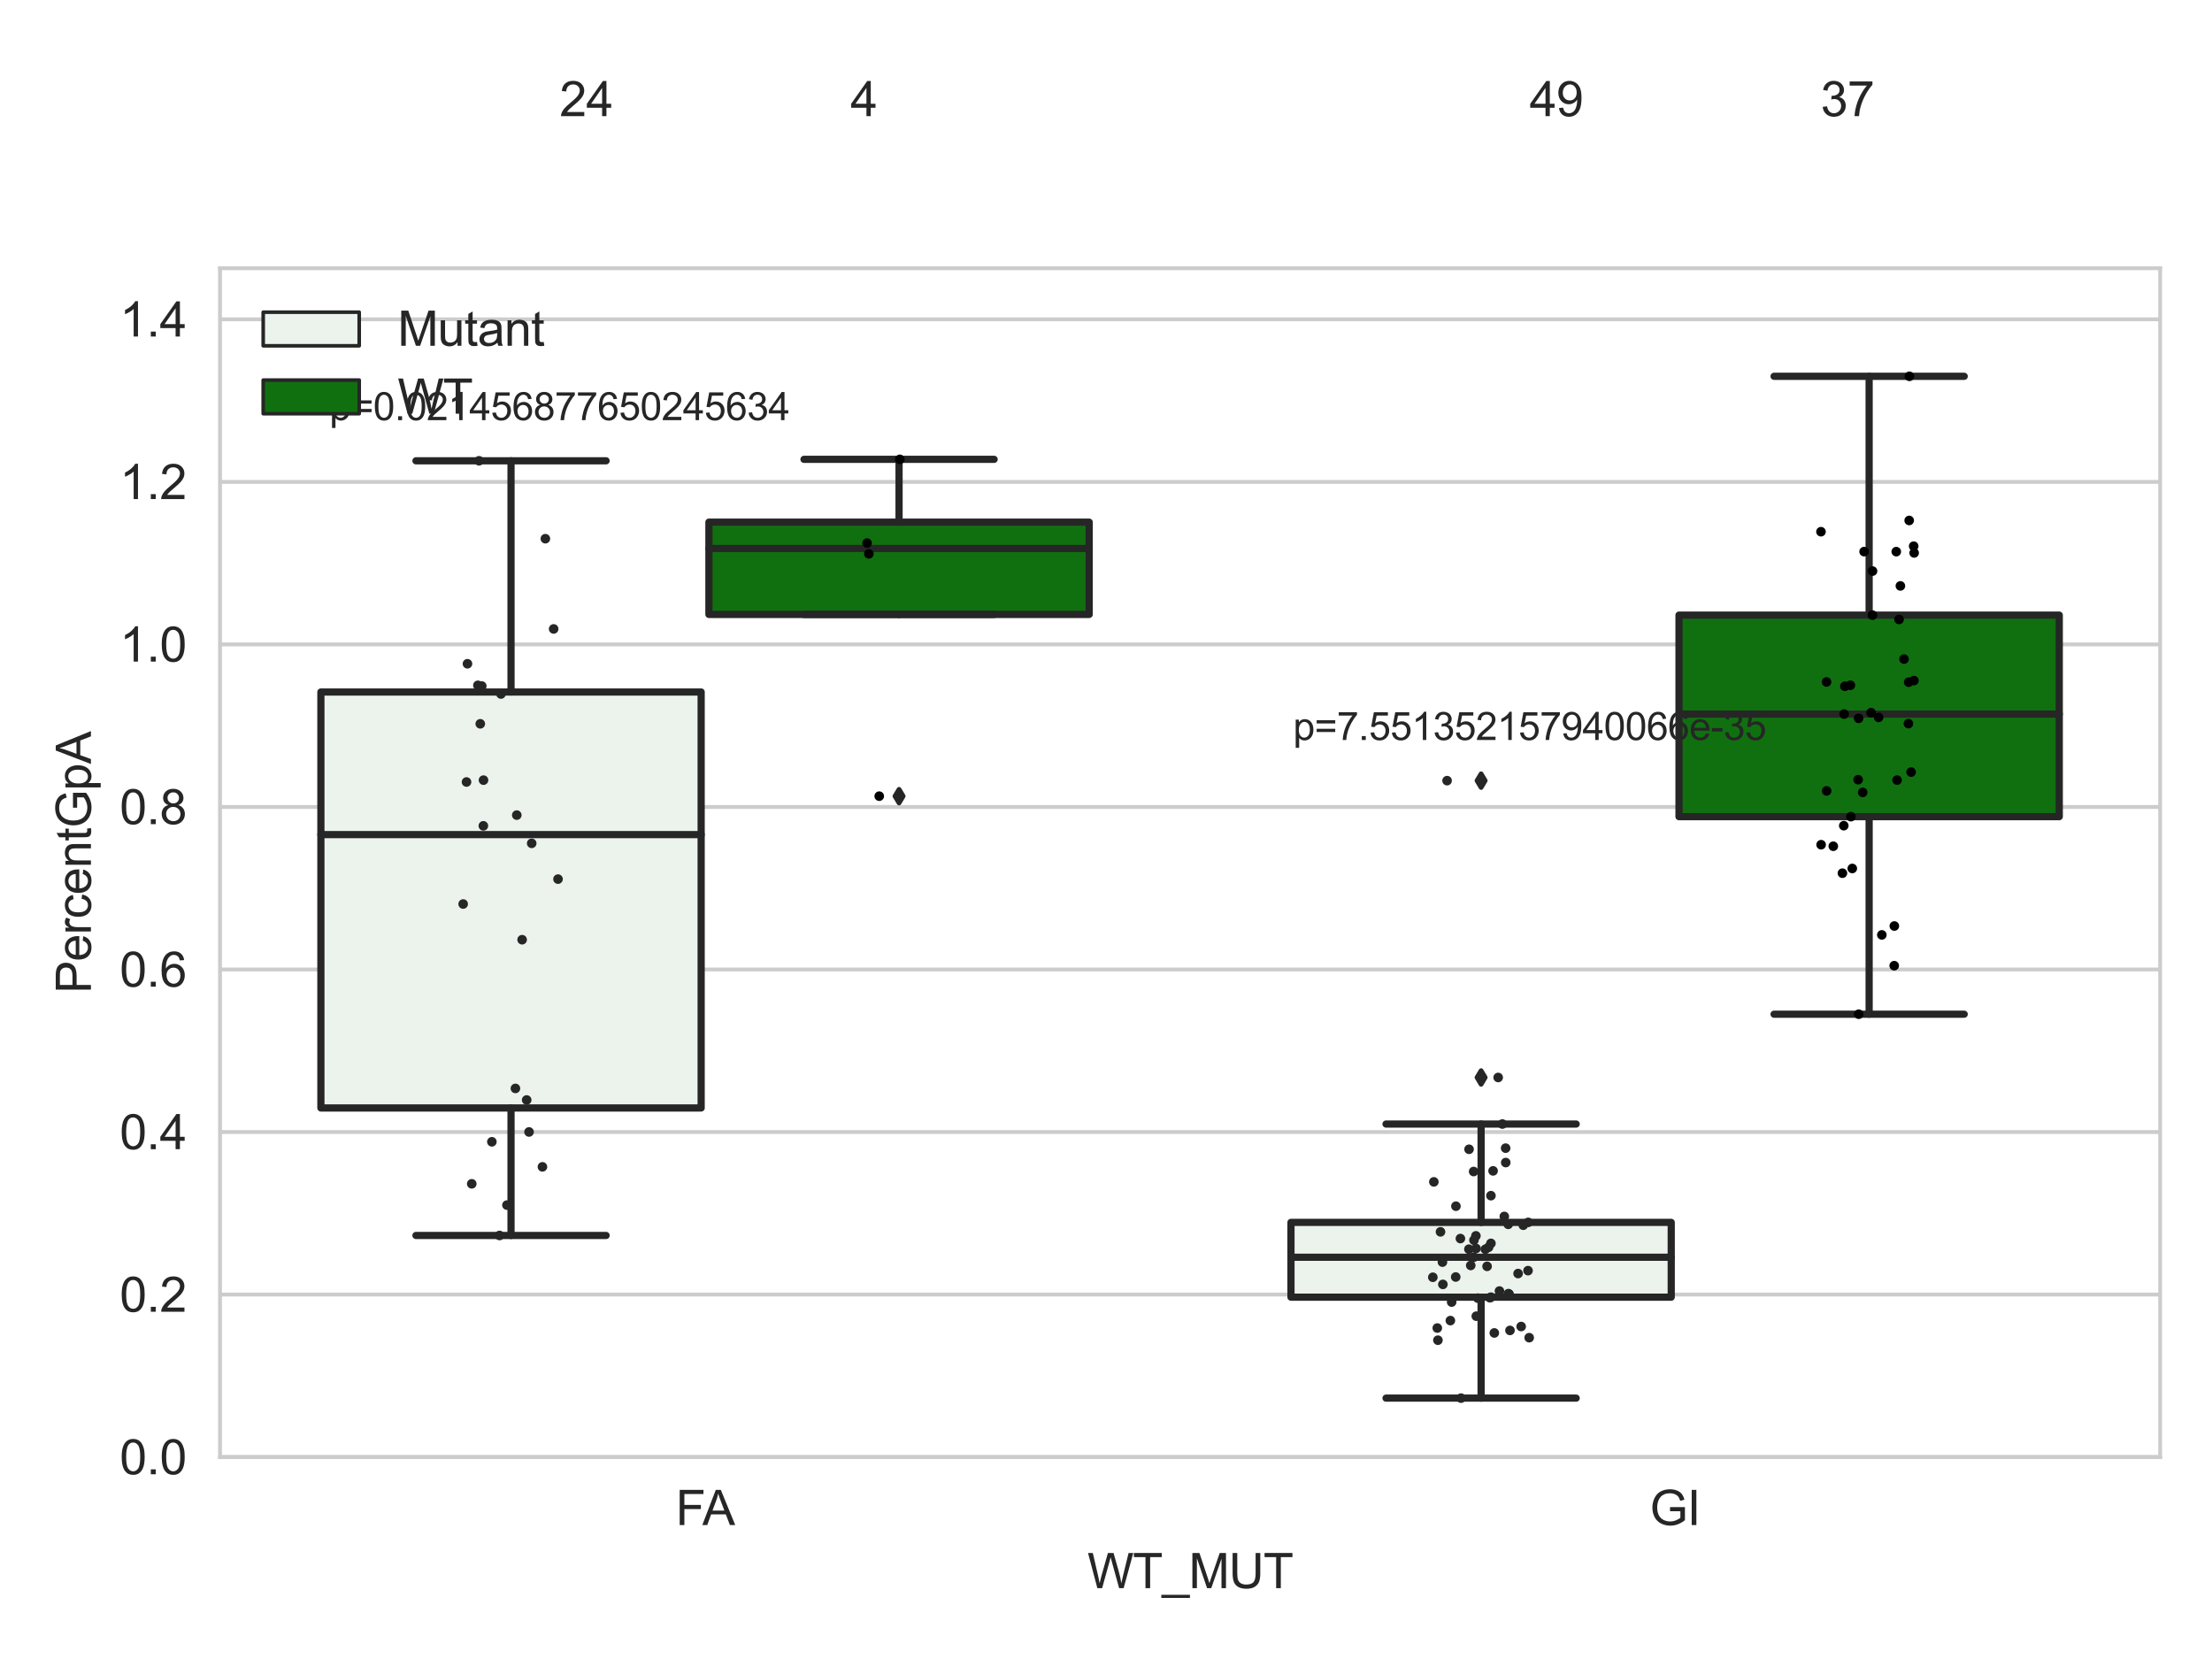 <?xml version="1.0" encoding="utf-8" standalone="no"?>
<!DOCTYPE svg PUBLIC "-//W3C//DTD SVG 1.1//EN"
  "http://www.w3.org/Graphics/SVG/1.1/DTD/svg11.dtd">
<svg xmlns:xlink="http://www.w3.org/1999/xlink" width="460.8pt" height="345.6pt" viewBox="0 0 460.8 345.6" xmlns="http://www.w3.org/2000/svg" version="1.1">
 <defs>
  <style type="text/css">*{stroke-linejoin: round; stroke-linecap: butt}</style>
 </defs>
 <g id="figure_1">
  <g id="patch_1">
   <path d="M 0 345.6 
L 460.8 345.6 
L 460.8 0 
L 0 0 
z
" style="fill: #ffffff"/>
  </g>
  <g id="axes_1">
   <g id="patch_2">
    <path d="M 45.83 303.539 
L 450 303.539 
L 450 55.877 
L 45.83 55.877 
z
" style="fill: #ffffff"/>
   </g>
   <g id="matplotlib.axis_1">
    <g id="xtick_1">
     <g id="text_1">
      <!-- FA -->
      <g style="fill: #262626" transform="translate(140.758 317.697)scale(0.1 -0.1)">
       <defs>
        <path id="ArialMT-46" d="M 525 0 
L 525 4581 
L 3616 4581 
L 3616 4041 
L 1131 4041 
L 1131 2622 
L 3281 2622 
L 3281 2081 
L 1131 2081 
L 1131 0 
L 525 0 
z
" transform="scale(0.016)"/>
        <path id="ArialMT-41" d="M -9 0 
L 1750 4581 
L 2403 4581 
L 4278 0 
L 3588 0 
L 3053 1388 
L 1138 1388 
L 634 0 
L -9 0 
z
M 1313 1881 
L 2866 1881 
L 2388 3150 
Q 2169 3728 2063 4100 
Q 1975 3659 1816 3225 
L 1313 1881 
z
" transform="scale(0.016)"/>
       </defs>
       <use xlink:href="#ArialMT-46"/>
       <use xlink:href="#ArialMT-41" x="55.584"/>
      </g>
     </g>
    </g>
    <g id="xtick_2">
     <g id="text_2">
      <!-- GI -->
      <g style="fill: #262626" transform="translate(343.679 317.697)scale(0.1 -0.1)">
       <defs>
        <path id="ArialMT-47" d="M 2638 1797 
L 2638 2334 
L 4578 2338 
L 4578 638 
Q 4131 281 3656 101 
Q 3181 -78 2681 -78 
Q 2006 -78 1454 211 
Q 903 500 622 1047 
Q 341 1594 341 2269 
Q 341 2938 620 3517 
Q 900 4097 1425 4378 
Q 1950 4659 2634 4659 
Q 3131 4659 3532 4498 
Q 3934 4338 4162 4050 
Q 4391 3763 4509 3300 
L 3963 3150 
Q 3859 3500 3706 3700 
Q 3553 3900 3268 4020 
Q 2984 4141 2638 4141 
Q 2222 4141 1919 4014 
Q 1616 3888 1430 3681 
Q 1244 3475 1141 3228 
Q 966 2803 966 2306 
Q 966 1694 1177 1281 
Q 1388 869 1791 669 
Q 2194 469 2647 469 
Q 3041 469 3416 620 
Q 3791 772 3984 944 
L 3984 1797 
L 2638 1797 
z
" transform="scale(0.016)"/>
        <path id="ArialMT-49" d="M 597 0 
L 597 4581 
L 1203 4581 
L 1203 0 
L 597 0 
z
" transform="scale(0.016)"/>
       </defs>
       <use xlink:href="#ArialMT-47"/>
       <use xlink:href="#ArialMT-49" x="77.783"/>
      </g>
     </g>
    </g>
    <g id="text_3">
     <!-- WT_MUT -->
     <g style="fill: #262626" transform="translate(226.531 330.842)scale(0.1 -0.1)">
      <defs>
       <path id="ArialMT-57" d="M 1294 0 
L 78 4581 
L 700 4581 
L 1397 1578 
Q 1509 1106 1591 641 
Q 1766 1375 1797 1488 
L 2669 4581 
L 3400 4581 
L 4056 2263 
Q 4303 1400 4413 641 
Q 4500 1075 4641 1638 
L 5359 4581 
L 5969 4581 
L 4713 0 
L 4128 0 
L 3163 3491 
Q 3041 3928 3019 4028 
Q 2947 3713 2884 3491 
L 1913 0 
L 1294 0 
z
" transform="scale(0.016)"/>
       <path id="ArialMT-54" d="M 1659 0 
L 1659 4041 
L 150 4041 
L 150 4581 
L 3781 4581 
L 3781 4041 
L 2266 4041 
L 2266 0 
L 1659 0 
z
" transform="scale(0.016)"/>
       <path id="ArialMT-5f" d="M -97 -1272 
L -97 -866 
L 3631 -866 
L 3631 -1272 
L -97 -1272 
z
" transform="scale(0.016)"/>
       <path id="ArialMT-4d" d="M 475 0 
L 475 4581 
L 1388 4581 
L 2472 1338 
Q 2622 884 2691 659 
Q 2769 909 2934 1394 
L 4031 4581 
L 4847 4581 
L 4847 0 
L 4263 0 
L 4263 3834 
L 2931 0 
L 2384 0 
L 1059 3900 
L 1059 0 
L 475 0 
z
" transform="scale(0.016)"/>
       <path id="ArialMT-55" d="M 3500 4581 
L 4106 4581 
L 4106 1934 
Q 4106 1244 3950 837 
Q 3794 431 3386 176 
Q 2978 -78 2316 -78 
Q 1672 -78 1262 144 
Q 853 366 678 786 
Q 503 1206 503 1934 
L 503 4581 
L 1109 4581 
L 1109 1938 
Q 1109 1341 1220 1058 
Q 1331 775 1601 622 
Q 1872 469 2263 469 
Q 2931 469 3215 772 
Q 3500 1075 3500 1938 
L 3500 4581 
z
" transform="scale(0.016)"/>
      </defs>
      <use xlink:href="#ArialMT-57"/>
      <use xlink:href="#ArialMT-54" x="94.385"/>
      <use xlink:href="#ArialMT-5f" x="155.469"/>
      <use xlink:href="#ArialMT-4d" x="211.084"/>
      <use xlink:href="#ArialMT-55" x="294.385"/>
      <use xlink:href="#ArialMT-54" x="366.602"/>
     </g>
    </g>
   </g>
   <g id="matplotlib.axis_2">
    <g id="ytick_1">
     <g id="line2d_1">
      <path d="M 45.83 303.539 
L 450 303.539 
" clip-path="url(#p4e08e8dcd5)" style="fill: none; stroke: #cccccc; stroke-width: 0.8; stroke-linecap: round"/>
     </g>
     <g id="text_4">
      <!-- 0.0 -->
      <g style="fill: #262626" transform="translate(24.93 307.118)scale(0.1 -0.1)">
       <defs>
        <path id="ArialMT-30" d="M 266 2259 
Q 266 3072 433 3567 
Q 600 4063 929 4331 
Q 1259 4600 1759 4600 
Q 2128 4600 2406 4451 
Q 2684 4303 2865 4023 
Q 3047 3744 3150 3342 
Q 3253 2941 3253 2259 
Q 3253 1453 3087 958 
Q 2922 463 2592 192 
Q 2263 -78 1759 -78 
Q 1097 -78 719 397 
Q 266 969 266 2259 
z
M 844 2259 
Q 844 1131 1108 757 
Q 1372 384 1759 384 
Q 2147 384 2411 759 
Q 2675 1134 2675 2259 
Q 2675 3391 2411 3762 
Q 2147 4134 1753 4134 
Q 1366 4134 1134 3806 
Q 844 3388 844 2259 
z
" transform="scale(0.016)"/>
        <path id="ArialMT-2e" d="M 581 0 
L 581 641 
L 1222 641 
L 1222 0 
L 581 0 
z
" transform="scale(0.016)"/>
       </defs>
       <use xlink:href="#ArialMT-30"/>
       <use xlink:href="#ArialMT-2e" x="55.615"/>
       <use xlink:href="#ArialMT-30" x="83.398"/>
      </g>
     </g>
    </g>
    <g id="ytick_2">
     <g id="line2d_2">
      <path d="M 45.83 269.68 
L 450 269.68 
" clip-path="url(#p4e08e8dcd5)" style="fill: none; stroke: #cccccc; stroke-width: 0.8; stroke-linecap: round"/>
     </g>
     <g id="text_5">
      <!-- 0.2 -->
      <g style="fill: #262626" transform="translate(24.93 273.259)scale(0.1 -0.1)">
       <defs>
        <path id="ArialMT-32" d="M 3222 541 
L 3222 0 
L 194 0 
Q 188 203 259 391 
Q 375 700 629 1000 
Q 884 1300 1366 1694 
Q 2113 2306 2375 2664 
Q 2638 3022 2638 3341 
Q 2638 3675 2398 3904 
Q 2159 4134 1775 4134 
Q 1369 4134 1125 3890 
Q 881 3647 878 3216 
L 300 3275 
Q 359 3922 746 4261 
Q 1134 4600 1788 4600 
Q 2447 4600 2831 4234 
Q 3216 3869 3216 3328 
Q 3216 3053 3103 2787 
Q 2991 2522 2730 2228 
Q 2469 1934 1863 1422 
Q 1356 997 1212 845 
Q 1069 694 975 541 
L 3222 541 
z
" transform="scale(0.016)"/>
       </defs>
       <use xlink:href="#ArialMT-30"/>
       <use xlink:href="#ArialMT-2e" x="55.615"/>
       <use xlink:href="#ArialMT-32" x="83.398"/>
      </g>
     </g>
    </g>
    <g id="ytick_3">
     <g id="line2d_3">
      <path d="M 45.83 235.82 
L 450 235.82 
" clip-path="url(#p4e08e8dcd5)" style="fill: none; stroke: #cccccc; stroke-width: 0.8; stroke-linecap: round"/>
     </g>
     <g id="text_6">
      <!-- 0.4 -->
      <g style="fill: #262626" transform="translate(24.93 239.399)scale(0.1 -0.1)">
       <defs>
        <path id="ArialMT-34" d="M 2069 0 
L 2069 1097 
L 81 1097 
L 81 1613 
L 2172 4581 
L 2631 4581 
L 2631 1613 
L 3250 1613 
L 3250 1097 
L 2631 1097 
L 2631 0 
L 2069 0 
z
M 2069 1613 
L 2069 3678 
L 634 1613 
L 2069 1613 
z
" transform="scale(0.016)"/>
       </defs>
       <use xlink:href="#ArialMT-30"/>
       <use xlink:href="#ArialMT-2e" x="55.615"/>
       <use xlink:href="#ArialMT-34" x="83.398"/>
      </g>
     </g>
    </g>
    <g id="ytick_4">
     <g id="line2d_4">
      <path d="M 45.83 201.961 
L 450 201.961 
" clip-path="url(#p4e08e8dcd5)" style="fill: none; stroke: #cccccc; stroke-width: 0.8; stroke-linecap: round"/>
     </g>
     <g id="text_7">
      <!-- 0.6 -->
      <g style="fill: #262626" transform="translate(24.93 205.54)scale(0.1 -0.1)">
       <defs>
        <path id="ArialMT-36" d="M 3184 3459 
L 2625 3416 
Q 2550 3747 2413 3897 
Q 2184 4138 1850 4138 
Q 1581 4138 1378 3988 
Q 1113 3794 959 3422 
Q 806 3050 800 2363 
Q 1003 2672 1297 2822 
Q 1591 2972 1913 2972 
Q 2475 2972 2870 2558 
Q 3266 2144 3266 1488 
Q 3266 1056 3080 686 
Q 2894 316 2569 119 
Q 2244 -78 1831 -78 
Q 1128 -78 684 439 
Q 241 956 241 2144 
Q 241 3472 731 4075 
Q 1159 4600 1884 4600 
Q 2425 4600 2770 4297 
Q 3116 3994 3184 3459 
z
M 888 1484 
Q 888 1194 1011 928 
Q 1134 663 1356 523 
Q 1578 384 1822 384 
Q 2178 384 2434 671 
Q 2691 959 2691 1453 
Q 2691 1928 2437 2201 
Q 2184 2475 1800 2475 
Q 1419 2475 1153 2201 
Q 888 1928 888 1484 
z
" transform="scale(0.016)"/>
       </defs>
       <use xlink:href="#ArialMT-30"/>
       <use xlink:href="#ArialMT-2e" x="55.615"/>
       <use xlink:href="#ArialMT-36" x="83.398"/>
      </g>
     </g>
    </g>
    <g id="ytick_5">
     <g id="line2d_5">
      <path d="M 45.83 168.102 
L 450 168.102 
" clip-path="url(#p4e08e8dcd5)" style="fill: none; stroke: #cccccc; stroke-width: 0.8; stroke-linecap: round"/>
     </g>
     <g id="text_8">
      <!-- 0.8 -->
      <g style="fill: #262626" transform="translate(24.93 171.681)scale(0.1 -0.1)">
       <defs>
        <path id="ArialMT-38" d="M 1131 2484 
Q 781 2613 612 2850 
Q 444 3088 444 3419 
Q 444 3919 803 4259 
Q 1163 4600 1759 4600 
Q 2359 4600 2725 4251 
Q 3091 3903 3091 3403 
Q 3091 3084 2923 2848 
Q 2756 2613 2416 2484 
Q 2838 2347 3058 2040 
Q 3278 1734 3278 1309 
Q 3278 722 2862 322 
Q 2447 -78 1769 -78 
Q 1091 -78 675 323 
Q 259 725 259 1325 
Q 259 1772 486 2073 
Q 713 2375 1131 2484 
z
M 1019 3438 
Q 1019 3113 1228 2906 
Q 1438 2700 1772 2700 
Q 2097 2700 2305 2904 
Q 2513 3109 2513 3406 
Q 2513 3716 2298 3927 
Q 2084 4138 1766 4138 
Q 1444 4138 1231 3931 
Q 1019 3725 1019 3438 
z
M 838 1322 
Q 838 1081 952 856 
Q 1066 631 1291 507 
Q 1516 384 1775 384 
Q 2178 384 2440 643 
Q 2703 903 2703 1303 
Q 2703 1709 2433 1975 
Q 2163 2241 1756 2241 
Q 1359 2241 1098 1978 
Q 838 1716 838 1322 
z
" transform="scale(0.016)"/>
       </defs>
       <use xlink:href="#ArialMT-30"/>
       <use xlink:href="#ArialMT-2e" x="55.615"/>
       <use xlink:href="#ArialMT-38" x="83.398"/>
      </g>
     </g>
    </g>
    <g id="ytick_6">
     <g id="line2d_6">
      <path d="M 45.83 134.243 
L 450 134.243 
" clip-path="url(#p4e08e8dcd5)" style="fill: none; stroke: #cccccc; stroke-width: 0.8; stroke-linecap: round"/>
     </g>
     <g id="text_9">
      <!-- 1.0 -->
      <g style="fill: #262626" transform="translate(24.93 137.822)scale(0.1 -0.1)">
       <defs>
        <path id="ArialMT-31" d="M 2384 0 
L 1822 0 
L 1822 3584 
Q 1619 3391 1289 3197 
Q 959 3003 697 2906 
L 697 3450 
Q 1169 3672 1522 3987 
Q 1875 4303 2022 4600 
L 2384 4600 
L 2384 0 
z
" transform="scale(0.016)"/>
       </defs>
       <use xlink:href="#ArialMT-31"/>
       <use xlink:href="#ArialMT-2e" x="55.615"/>
       <use xlink:href="#ArialMT-30" x="83.398"/>
      </g>
     </g>
    </g>
    <g id="ytick_7">
     <g id="line2d_7">
      <path d="M 45.83 100.384 
L 450 100.384 
" clip-path="url(#p4e08e8dcd5)" style="fill: none; stroke: #cccccc; stroke-width: 0.8; stroke-linecap: round"/>
     </g>
     <g id="text_10">
      <!-- 1.2 -->
      <g style="fill: #262626" transform="translate(24.93 103.963)scale(0.1 -0.1)">
       <use xlink:href="#ArialMT-31"/>
       <use xlink:href="#ArialMT-2e" x="55.615"/>
       <use xlink:href="#ArialMT-32" x="83.398"/>
      </g>
     </g>
    </g>
    <g id="ytick_8">
     <g id="line2d_8">
      <path d="M 45.83 66.525 
L 450 66.525 
" clip-path="url(#p4e08e8dcd5)" style="fill: none; stroke: #cccccc; stroke-width: 0.8; stroke-linecap: round"/>
     </g>
     <g id="text_11">
      <!-- 1.4 -->
      <g style="fill: #262626" transform="translate(24.93 70.104)scale(0.1 -0.1)">
       <use xlink:href="#ArialMT-31"/>
       <use xlink:href="#ArialMT-2e" x="55.615"/>
       <use xlink:href="#ArialMT-34" x="83.398"/>
      </g>
     </g>
    </g>
    <g id="text_12">
     <!-- PercentGpA -->
     <g style="fill: #262626" transform="translate(18.942 206.943)rotate(-90)scale(0.1 -0.1)">
      <defs>
       <path id="ArialMT-50" d="M 494 0 
L 494 4581 
L 2222 4581 
Q 2678 4581 2919 4538 
Q 3256 4481 3484 4323 
Q 3713 4166 3852 3881 
Q 3991 3597 3991 3256 
Q 3991 2672 3619 2267 
Q 3247 1863 2275 1863 
L 1100 1863 
L 1100 0 
L 494 0 
z
M 1100 2403 
L 2284 2403 
Q 2872 2403 3119 2622 
Q 3366 2841 3366 3238 
Q 3366 3525 3220 3729 
Q 3075 3934 2838 4000 
Q 2684 4041 2272 4041 
L 1100 4041 
L 1100 2403 
z
" transform="scale(0.016)"/>
       <path id="ArialMT-65" d="M 2694 1069 
L 3275 997 
Q 3138 488 2766 206 
Q 2394 -75 1816 -75 
Q 1088 -75 661 373 
Q 234 822 234 1631 
Q 234 2469 665 2931 
Q 1097 3394 1784 3394 
Q 2450 3394 2872 2941 
Q 3294 2488 3294 1666 
Q 3294 1616 3291 1516 
L 816 1516 
Q 847 969 1125 678 
Q 1403 388 1819 388 
Q 2128 388 2347 550 
Q 2566 713 2694 1069 
z
M 847 1978 
L 2700 1978 
Q 2663 2397 2488 2606 
Q 2219 2931 1791 2931 
Q 1403 2931 1139 2672 
Q 875 2413 847 1978 
z
" transform="scale(0.016)"/>
       <path id="ArialMT-72" d="M 416 0 
L 416 3319 
L 922 3319 
L 922 2816 
Q 1116 3169 1280 3281 
Q 1444 3394 1641 3394 
Q 1925 3394 2219 3213 
L 2025 2691 
Q 1819 2813 1613 2813 
Q 1428 2813 1281 2702 
Q 1134 2591 1072 2394 
Q 978 2094 978 1738 
L 978 0 
L 416 0 
z
" transform="scale(0.016)"/>
       <path id="ArialMT-63" d="M 2588 1216 
L 3141 1144 
Q 3050 572 2676 248 
Q 2303 -75 1759 -75 
Q 1078 -75 664 370 
Q 250 816 250 1647 
Q 250 2184 428 2587 
Q 606 2991 970 3192 
Q 1334 3394 1763 3394 
Q 2303 3394 2647 3120 
Q 2991 2847 3088 2344 
L 2541 2259 
Q 2463 2594 2264 2762 
Q 2066 2931 1784 2931 
Q 1359 2931 1093 2626 
Q 828 2322 828 1663 
Q 828 994 1084 691 
Q 1341 388 1753 388 
Q 2084 388 2306 591 
Q 2528 794 2588 1216 
z
" transform="scale(0.016)"/>
       <path id="ArialMT-6e" d="M 422 0 
L 422 3319 
L 928 3319 
L 928 2847 
Q 1294 3394 1984 3394 
Q 2284 3394 2536 3286 
Q 2788 3178 2913 3003 
Q 3038 2828 3088 2588 
Q 3119 2431 3119 2041 
L 3119 0 
L 2556 0 
L 2556 2019 
Q 2556 2363 2490 2533 
Q 2425 2703 2258 2804 
Q 2091 2906 1866 2906 
Q 1506 2906 1245 2678 
Q 984 2450 984 1813 
L 984 0 
L 422 0 
z
" transform="scale(0.016)"/>
       <path id="ArialMT-74" d="M 1650 503 
L 1731 6 
Q 1494 -44 1306 -44 
Q 1000 -44 831 53 
Q 663 150 594 308 
Q 525 466 525 972 
L 525 2881 
L 113 2881 
L 113 3319 
L 525 3319 
L 525 4141 
L 1084 4478 
L 1084 3319 
L 1650 3319 
L 1650 2881 
L 1084 2881 
L 1084 941 
Q 1084 700 1114 631 
Q 1144 563 1211 522 
Q 1278 481 1403 481 
Q 1497 481 1650 503 
z
" transform="scale(0.016)"/>
       <path id="ArialMT-70" d="M 422 -1272 
L 422 3319 
L 934 3319 
L 934 2888 
Q 1116 3141 1344 3267 
Q 1572 3394 1897 3394 
Q 2322 3394 2647 3175 
Q 2972 2956 3137 2557 
Q 3303 2159 3303 1684 
Q 3303 1175 3120 767 
Q 2938 359 2589 142 
Q 2241 -75 1856 -75 
Q 1575 -75 1351 44 
Q 1128 163 984 344 
L 984 -1272 
L 422 -1272 
z
M 931 1641 
Q 931 1000 1190 694 
Q 1450 388 1819 388 
Q 2194 388 2461 705 
Q 2728 1022 2728 1688 
Q 2728 2322 2467 2637 
Q 2206 2953 1844 2953 
Q 1484 2953 1207 2617 
Q 931 2281 931 1641 
z
" transform="scale(0.016)"/>
      </defs>
      <use xlink:href="#ArialMT-50"/>
      <use xlink:href="#ArialMT-65" x="66.699"/>
      <use xlink:href="#ArialMT-72" x="122.314"/>
      <use xlink:href="#ArialMT-63" x="155.615"/>
      <use xlink:href="#ArialMT-65" x="205.615"/>
      <use xlink:href="#ArialMT-6e" x="261.23"/>
      <use xlink:href="#ArialMT-74" x="316.846"/>
      <use xlink:href="#ArialMT-47" x="344.629"/>
      <use xlink:href="#ArialMT-70" x="422.412"/>
      <use xlink:href="#ArialMT-41" x="478.027"/>
     </g>
    </g>
   </g>
   <g id="patch_3">
    <path d="M 66.847 230.812 
L 146.064 230.812 
L 146.064 144.158 
L 66.847 144.158 
L 66.847 230.812 
z
" clip-path="url(#p4e08e8dcd5)" style="fill: #ecf2ec; stroke: #262626; stroke-width: 1.5; stroke-linejoin: miter"/>
   </g>
   <g id="patch_4">
    <path d="M 147.681 127.997 
L 226.898 127.997 
L 226.898 108.772 
L 147.681 108.772 
L 147.681 127.997 
z
" clip-path="url(#p4e08e8dcd5)" style="fill: #107010; stroke: #262626; stroke-width: 1.5; stroke-linejoin: miter"/>
   </g>
   <g id="patch_5">
    <path d="M 268.932 270.223 
L 348.149 270.223 
L 348.149 254.645 
L 268.932 254.645 
L 268.932 270.223 
z
" clip-path="url(#p4e08e8dcd5)" style="fill: #ecf2ec; stroke: #262626; stroke-width: 1.5; stroke-linejoin: miter"/>
   </g>
   <g id="patch_6">
    <path d="M 349.766 170.125 
L 428.983 170.125 
L 428.983 128.138 
L 349.766 128.138 
L 349.766 170.125 
z
" clip-path="url(#p4e08e8dcd5)" style="fill: #107010; stroke: #262626; stroke-width: 1.5; stroke-linejoin: miter"/>
   </g>
   <g id="patch_7">
    <path d="M 146.873 303.539 
L 146.873 303.539 
L 146.873 303.539 
L 146.873 303.539 
z
" clip-path="url(#p4e08e8dcd5)" style="fill: #ecf2ec; stroke: #262626; stroke-width: 0.75; stroke-linejoin: miter"/>
   </g>
   <g id="patch_8">
    <path d="M 146.873 303.539 
L 146.873 303.539 
L 146.873 303.539 
L 146.873 303.539 
z
" clip-path="url(#p4e08e8dcd5)" style="fill: #107010; stroke: #262626; stroke-width: 0.75; stroke-linejoin: miter"/>
   </g>
   <g id="PathCollection_1"/>
   <g id="PathCollection_2"/>
   <g id="line2d_9">
    <path d="M 106.456 230.812 
L 106.456 257.37 
" clip-path="url(#p4e08e8dcd5)" style="fill: none; stroke: #262626; stroke-width: 1.5; stroke-linecap: round"/>
   </g>
   <g id="line2d_10">
    <path d="M 106.456 144.158 
L 106.456 95.992 
" clip-path="url(#p4e08e8dcd5)" style="fill: none; stroke: #262626; stroke-width: 1.5; stroke-linecap: round"/>
   </g>
   <g id="line2d_11">
    <path d="M 86.651 257.37 
L 126.26 257.37 
" clip-path="url(#p4e08e8dcd5)" style="fill: none; stroke: #262626; stroke-width: 1.5; stroke-linecap: round"/>
   </g>
   <g id="line2d_12">
    <path d="M 86.651 95.992 
L 126.26 95.992 
" clip-path="url(#p4e08e8dcd5)" style="fill: none; stroke: #262626; stroke-width: 1.5; stroke-linecap: round"/>
   </g>
   <g id="line2d_13"/>
   <g id="line2d_14">
    <path d="M 187.29 127.997 
L 187.29 127.997 
" clip-path="url(#p4e08e8dcd5)" style="fill: none; stroke: #262626; stroke-width: 1.5; stroke-linecap: round"/>
   </g>
   <g id="line2d_15">
    <path d="M 187.29 108.772 
L 187.29 95.689 
" clip-path="url(#p4e08e8dcd5)" style="fill: none; stroke: #262626; stroke-width: 1.5; stroke-linecap: round"/>
   </g>
   <g id="line2d_16">
    <path d="M 167.485 127.997 
L 207.094 127.997 
" clip-path="url(#p4e08e8dcd5)" style="fill: none; stroke: #262626; stroke-width: 1.5; stroke-linecap: round"/>
   </g>
   <g id="line2d_17">
    <path d="M 167.485 95.689 
L 207.094 95.689 
" clip-path="url(#p4e08e8dcd5)" style="fill: none; stroke: #262626; stroke-width: 1.5; stroke-linecap: round"/>
   </g>
   <g id="line2d_18">
    <defs>
     <path id="m19a073927a" d="M -0 1.414 
L 0.849 0 
L 0 -1.414 
L -0.849 -0 
z
" style="stroke: #262626; stroke-linejoin: miter"/>
    </defs>
    <g clip-path="url(#p4e08e8dcd5)">
     <use xlink:href="#m19a073927a" x="187.29" y="165.856" style="fill: #262626; stroke: #262626; stroke-linejoin: miter"/>
    </g>
   </g>
   <g id="line2d_19">
    <path d="M 308.541 270.223 
L 308.541 291.255 
" clip-path="url(#p4e08e8dcd5)" style="fill: none; stroke: #262626; stroke-width: 1.5; stroke-linecap: round"/>
   </g>
   <g id="line2d_20">
    <path d="M 308.541 254.645 
L 308.541 234.158 
" clip-path="url(#p4e08e8dcd5)" style="fill: none; stroke: #262626; stroke-width: 1.5; stroke-linecap: round"/>
   </g>
   <g id="line2d_21">
    <path d="M 288.736 291.255 
L 328.345 291.255 
" clip-path="url(#p4e08e8dcd5)" style="fill: none; stroke: #262626; stroke-width: 1.5; stroke-linecap: round"/>
   </g>
   <g id="line2d_22">
    <path d="M 288.736 234.158 
L 328.345 234.158 
" clip-path="url(#p4e08e8dcd5)" style="fill: none; stroke: #262626; stroke-width: 1.5; stroke-linecap: round"/>
   </g>
   <g id="line2d_23">
    <g clip-path="url(#p4e08e8dcd5)">
     <use xlink:href="#m19a073927a" x="308.541" y="162.623" style="fill: #262626; stroke: #262626; stroke-linejoin: miter"/>
     <use xlink:href="#m19a073927a" x="308.541" y="224.458" style="fill: #262626; stroke: #262626; stroke-linejoin: miter"/>
    </g>
   </g>
   <g id="line2d_24">
    <path d="M 389.375 170.125 
L 389.375 211.277 
" clip-path="url(#p4e08e8dcd5)" style="fill: none; stroke: #262626; stroke-width: 1.5; stroke-linecap: round"/>
   </g>
   <g id="line2d_25">
    <path d="M 389.375 128.138 
L 389.375 78.391 
" clip-path="url(#p4e08e8dcd5)" style="fill: none; stroke: #262626; stroke-width: 1.5; stroke-linecap: round"/>
   </g>
   <g id="line2d_26">
    <path d="M 369.57 211.277 
L 409.179 211.277 
" clip-path="url(#p4e08e8dcd5)" style="fill: none; stroke: #262626; stroke-width: 1.5; stroke-linecap: round"/>
   </g>
   <g id="line2d_27">
    <path d="M 369.57 78.391 
L 409.179 78.391 
" clip-path="url(#p4e08e8dcd5)" style="fill: none; stroke: #262626; stroke-width: 1.5; stroke-linecap: round"/>
   </g>
   <g id="line2d_28"/>
   <g id="line2d_29">
    <path d="M 66.847 173.859 
L 146.064 173.859 
" clip-path="url(#p4e08e8dcd5)" style="fill: none; stroke: #262626; stroke-width: 1.5; stroke-linecap: round"/>
   </g>
   <g id="line2d_30">
    <path d="M 147.681 114.255 
L 226.898 114.255 
" clip-path="url(#p4e08e8dcd5)" style="fill: none; stroke: #262626; stroke-width: 1.5; stroke-linecap: round"/>
   </g>
   <g id="line2d_31">
    <path d="M 268.932 261.903 
L 348.149 261.903 
" clip-path="url(#p4e08e8dcd5)" style="fill: none; stroke: #262626; stroke-width: 1.5; stroke-linecap: round"/>
   </g>
   <g id="line2d_32">
    <path d="M 349.766 148.754 
L 428.983 148.754 
" clip-path="url(#p4e08e8dcd5)" style="fill: none; stroke: #262626; stroke-width: 1.5; stroke-linecap: round"/>
   </g>
   <g id="patch_9">
    <path d="M 45.83 303.539 
L 45.83 55.877 
" style="fill: none; stroke: #cccccc; stroke-width: 0.8; stroke-linejoin: miter; stroke-linecap: square"/>
   </g>
   <g id="patch_10">
    <path d="M 450 303.539 
L 450 55.877 
" style="fill: none; stroke: #cccccc; stroke-width: 0.8; stroke-linejoin: miter; stroke-linecap: square"/>
   </g>
   <g id="patch_11">
    <path d="M 45.83 303.539 
L 450 303.539 
" style="fill: none; stroke: #cccccc; stroke-width: 0.8; stroke-linejoin: miter; stroke-linecap: square"/>
   </g>
   <g id="patch_12">
    <path d="M 45.83 55.877 
L 450 55.877 
" style="fill: none; stroke: #cccccc; stroke-width: 0.8; stroke-linejoin: miter; stroke-linecap: square"/>
   </g>
   <g id="PathCollection_3">
    <defs>
     <path id="C0_0_6ef55f53d7" d="M 0 1 
C 0.265 1 0.52 0.895 0.707 0.707 
C 0.895 0.52 1 0.265 1 -0 
C 1 -0.265 0.895 -0.52 0.707 -0.707 
C 0.52 -0.895 0.265 -1 0 -1 
C -0.265 -1 -0.52 -0.895 -0.707 -0.707 
C -0.895 -0.52 -1 -0.265 -1 0 
C -1 0.265 -0.895 0.52 -0.707 0.707 
C -0.52 0.895 -0.265 1 0 1 
z
"/>
    </defs>
    <g clip-path="url(#p4e08e8dcd5)">
     <use xlink:href="#C0_0_6ef55f53d7" x="108.768" y="195.76" style="fill: #262626"/>
    </g>
    <g clip-path="url(#p4e08e8dcd5)">
     <use xlink:href="#C0_0_6ef55f53d7" x="113.61" y="112.223" style="fill: #262626"/>
    </g>
    <g clip-path="url(#p4e08e8dcd5)">
     <use xlink:href="#C0_0_6ef55f53d7" x="97.381" y="138.274" style="fill: #262626"/>
    </g>
    <g clip-path="url(#p4e08e8dcd5)">
     <use xlink:href="#C0_0_6ef55f53d7" x="100.051" y="150.784" style="fill: #262626"/>
    </g>
    <g clip-path="url(#p4e08e8dcd5)">
     <use xlink:href="#C0_0_6ef55f53d7" x="100.724" y="162.517" style="fill: #262626"/>
    </g>
    <g clip-path="url(#p4e08e8dcd5)">
     <use xlink:href="#C0_0_6ef55f53d7" x="96.485" y="188.323" style="fill: #262626"/>
    </g>
    <g clip-path="url(#p4e08e8dcd5)">
     <use xlink:href="#C0_0_6ef55f53d7" x="113" y="243.076" style="fill: #262626"/>
    </g>
    <g clip-path="url(#p4e08e8dcd5)">
     <use xlink:href="#C0_0_6ef55f53d7" x="110.208" y="235.808" style="fill: #262626"/>
    </g>
    <g clip-path="url(#p4e08e8dcd5)">
     <use xlink:href="#C0_0_6ef55f53d7" x="102.465" y="237.855" style="fill: #262626"/>
    </g>
    <g clip-path="url(#p4e08e8dcd5)">
     <use xlink:href="#C0_0_6ef55f53d7" x="104.066" y="257.37" style="fill: #262626"/>
    </g>
    <g clip-path="url(#p4e08e8dcd5)">
     <use xlink:href="#C0_0_6ef55f53d7" x="110.762" y="175.681" style="fill: #262626"/>
    </g>
    <g clip-path="url(#p4e08e8dcd5)">
     <use xlink:href="#C0_0_6ef55f53d7" x="97.184" y="162.902" style="fill: #262626"/>
    </g>
    <g clip-path="url(#p4e08e8dcd5)">
     <use xlink:href="#C0_0_6ef55f53d7" x="105.605" y="251.043" style="fill: #262626"/>
    </g>
    <g clip-path="url(#p4e08e8dcd5)">
     <use xlink:href="#C0_0_6ef55f53d7" x="115.336" y="131.019" style="fill: #262626"/>
    </g>
    <g clip-path="url(#p4e08e8dcd5)">
     <use xlink:href="#C0_0_6ef55f53d7" x="100.364" y="142.912" style="fill: #262626"/>
    </g>
    <g clip-path="url(#p4e08e8dcd5)">
     <use xlink:href="#C0_0_6ef55f53d7" x="116.244" y="183.136" style="fill: #262626"/>
    </g>
    <g clip-path="url(#p4e08e8dcd5)">
     <use xlink:href="#C0_0_6ef55f53d7" x="107.654" y="169.802" style="fill: #262626"/>
    </g>
    <g clip-path="url(#p4e08e8dcd5)">
     <use xlink:href="#C0_0_6ef55f53d7" x="98.276" y="246.61" style="fill: #262626"/>
    </g>
    <g clip-path="url(#p4e08e8dcd5)">
     <use xlink:href="#C0_0_6ef55f53d7" x="107.372" y="226.739" style="fill: #262626"/>
    </g>
    <g clip-path="url(#p4e08e8dcd5)">
     <use xlink:href="#C0_0_6ef55f53d7" x="99.555" y="142.767" style="fill: #262626"/>
    </g>
    <g clip-path="url(#p4e08e8dcd5)">
     <use xlink:href="#C0_0_6ef55f53d7" x="104.362" y="144.574" style="fill: #262626"/>
    </g>
    <g clip-path="url(#p4e08e8dcd5)">
     <use xlink:href="#C0_0_6ef55f53d7" x="99.791" y="95.992" style="fill: #262626"/>
    </g>
    <g clip-path="url(#p4e08e8dcd5)">
     <use xlink:href="#C0_0_6ef55f53d7" x="109.715" y="229.146" style="fill: #262626"/>
    </g>
    <g clip-path="url(#p4e08e8dcd5)">
     <use xlink:href="#C0_0_6ef55f53d7" x="100.693" y="172.036" style="fill: #262626"/>
    </g>
   </g>
   <g id="PathCollection_4">
    <defs>
     <path id="C1_0_0cbd0abee9" d="M 0 1 
C 0.265 1 0.52 0.895 0.707 0.707 
C 0.895 0.52 1 0.265 1 -0 
C 1 -0.265 0.895 -0.52 0.707 -0.707 
C 0.52 -0.895 0.265 -1 0 -1 
C -0.265 -1 -0.52 -0.895 -0.707 -0.707 
C -0.895 -0.52 -1 -0.265 -1 0 
C -1 0.265 -0.895 0.52 -0.707 0.707 
C -0.52 0.895 -0.265 1 0 1 
z
"/>
    </defs>
    <g clip-path="url(#p4e08e8dcd5)">
     <use xlink:href="#C1_0_0cbd0abee9" x="187.45" y="95.689"/>
    </g>
    <g clip-path="url(#p4e08e8dcd5)">
     <use xlink:href="#C1_0_0cbd0abee9" x="180.625" y="113.133"/>
    </g>
    <g clip-path="url(#p4e08e8dcd5)">
     <use xlink:href="#C1_0_0cbd0abee9" x="180.995" y="115.377"/>
    </g>
    <g clip-path="url(#p4e08e8dcd5)">
     <use xlink:href="#C1_0_0cbd0abee9" x="183.161" y="165.856"/>
    </g>
   </g>
   <g id="PathCollection_5">
    <defs>
     <path id="C2_0_74244ccbd8" d="M 0 1 
C 0.265 1 0.52 0.895 0.707 0.707 
C 0.895 0.52 1 0.265 1 -0 
C 1 -0.265 0.895 -0.52 0.707 -0.707 
C 0.52 -0.895 0.265 -1 0 -1 
C -0.265 -1 -0.52 -0.895 -0.707 -0.707 
C -0.895 -0.52 -1 -0.265 -1 0 
C -1 0.265 -0.895 0.52 -0.707 0.707 
C -0.52 0.895 -0.265 1 0 1 
z
"/>
    </defs>
    <g clip-path="url(#p4e08e8dcd5)">
     <use xlink:href="#C2_0_74244ccbd8" x="318.559" y="278.663" style="fill: #262626"/>
    </g>
    <g clip-path="url(#p4e08e8dcd5)">
     <use xlink:href="#C2_0_74244ccbd8" x="311.036" y="243.915" style="fill: #262626"/>
    </g>
    <g clip-path="url(#p4e08e8dcd5)">
     <use xlink:href="#C2_0_74244ccbd8" x="310.607" y="270.223" style="fill: #262626"/>
    </g>
    <g clip-path="url(#p4e08e8dcd5)">
     <use xlink:href="#C2_0_74244ccbd8" x="314.375" y="269.584" style="fill: #262626"/>
    </g>
    <g clip-path="url(#p4e08e8dcd5)">
     <use xlink:href="#C2_0_74244ccbd8" x="314.195" y="255.049" style="fill: #262626"/>
    </g>
    <g clip-path="url(#p4e08e8dcd5)">
     <use xlink:href="#C2_0_74244ccbd8" x="300.083" y="256.615" style="fill: #262626"/>
    </g>
    <g clip-path="url(#p4e08e8dcd5)">
     <use xlink:href="#C2_0_74244ccbd8" x="304.229" y="258.014" style="fill: #262626"/>
    </g>
    <g clip-path="url(#p4e08e8dcd5)">
     <use xlink:href="#C2_0_74244ccbd8" x="302.408" y="271.242" style="fill: #262626"/>
    </g>
    <g clip-path="url(#p4e08e8dcd5)">
     <use xlink:href="#C2_0_74244ccbd8" x="307.539" y="274.182" style="fill: #262626"/>
    </g>
    <g clip-path="url(#p4e08e8dcd5)">
     <use xlink:href="#C2_0_74244ccbd8" x="298.487" y="266.078" style="fill: #262626"/>
    </g>
    <g clip-path="url(#p4e08e8dcd5)">
     <use xlink:href="#C2_0_74244ccbd8" x="300.489" y="262.923" style="fill: #262626"/>
    </g>
    <g clip-path="url(#p4e08e8dcd5)">
     <use xlink:href="#C2_0_74244ccbd8" x="311.294" y="277.676" style="fill: #262626"/>
    </g>
    <g clip-path="url(#p4e08e8dcd5)">
     <use xlink:href="#C2_0_74244ccbd8" x="307.006" y="261.903" style="fill: #262626"/>
    </g>
    <g clip-path="url(#p4e08e8dcd5)">
     <use xlink:href="#C2_0_74244ccbd8" x="306.986" y="244.047" style="fill: #262626"/>
    </g>
    <g clip-path="url(#p4e08e8dcd5)">
     <use xlink:href="#C2_0_74244ccbd8" x="307.846" y="270.424" style="fill: #262626"/>
    </g>
    <g clip-path="url(#p4e08e8dcd5)">
     <use xlink:href="#C2_0_74244ccbd8" x="313.374" y="253.405" style="fill: #262626"/>
    </g>
    <g clip-path="url(#p4e08e8dcd5)">
     <use xlink:href="#C2_0_74244ccbd8" x="303.295" y="251.273" style="fill: #262626"/>
    </g>
    <g clip-path="url(#p4e08e8dcd5)">
     <use xlink:href="#C2_0_74244ccbd8" x="317.326" y="255.236" style="fill: #262626"/>
    </g>
    <g clip-path="url(#p4e08e8dcd5)">
     <use xlink:href="#C2_0_74244ccbd8" x="302.139" y="275.103" style="fill: #262626"/>
    </g>
    <g clip-path="url(#p4e08e8dcd5)">
     <use xlink:href="#C2_0_74244ccbd8" x="312.363" y="268.943" style="fill: #262626"/>
    </g>
    <g clip-path="url(#p4e08e8dcd5)">
     <use xlink:href="#C2_0_74244ccbd8" x="310.094" y="259.838" style="fill: #262626"/>
    </g>
    <g clip-path="url(#p4e08e8dcd5)">
     <use xlink:href="#C2_0_74244ccbd8" x="299.415" y="276.654" style="fill: #262626"/>
    </g>
    <g clip-path="url(#p4e08e8dcd5)">
     <use xlink:href="#C2_0_74244ccbd8" x="307.493" y="260.08" style="fill: #262626"/>
    </g>
    <g clip-path="url(#p4e08e8dcd5)">
     <use xlink:href="#C2_0_74244ccbd8" x="318.316" y="264.699" style="fill: #262626"/>
    </g>
    <g clip-path="url(#p4e08e8dcd5)">
     <use xlink:href="#C2_0_74244ccbd8" x="318.35" y="254.645" style="fill: #262626"/>
    </g>
    <g clip-path="url(#p4e08e8dcd5)">
     <use xlink:href="#C2_0_74244ccbd8" x="307.457" y="257.451" style="fill: #262626"/>
    </g>
    <g clip-path="url(#p4e08e8dcd5)">
     <use xlink:href="#C2_0_74244ccbd8" x="310.591" y="259.017" style="fill: #262626"/>
    </g>
    <g clip-path="url(#p4e08e8dcd5)">
     <use xlink:href="#C2_0_74244ccbd8" x="299.544" y="279.19" style="fill: #262626"/>
    </g>
    <g clip-path="url(#p4e08e8dcd5)">
     <use xlink:href="#C2_0_74244ccbd8" x="303.252" y="266.023" style="fill: #262626"/>
    </g>
    <g clip-path="url(#p4e08e8dcd5)">
     <use xlink:href="#C2_0_74244ccbd8" x="307.054" y="258.351" style="fill: #262626"/>
    </g>
    <g clip-path="url(#p4e08e8dcd5)">
     <use xlink:href="#C2_0_74244ccbd8" x="313.651" y="239.182" style="fill: #262626"/>
    </g>
    <g clip-path="url(#p4e08e8dcd5)">
     <use xlink:href="#C2_0_74244ccbd8" x="312.975" y="234.158" style="fill: #262626"/>
    </g>
    <g clip-path="url(#p4e08e8dcd5)">
     <use xlink:href="#C2_0_74244ccbd8" x="309.787" y="263.801" style="fill: #262626"/>
    </g>
    <g clip-path="url(#p4e08e8dcd5)">
     <use xlink:href="#C2_0_74244ccbd8" x="306.031" y="239.415" style="fill: #262626"/>
    </g>
    <g clip-path="url(#p4e08e8dcd5)">
     <use xlink:href="#C2_0_74244ccbd8" x="306.001" y="260.227" style="fill: #262626"/>
    </g>
    <g clip-path="url(#p4e08e8dcd5)">
     <use xlink:href="#C2_0_74244ccbd8" x="300.579" y="267.562" style="fill: #262626"/>
    </g>
    <g clip-path="url(#p4e08e8dcd5)">
     <use xlink:href="#C2_0_74244ccbd8" x="301.454" y="162.623" style="fill: #262626"/>
    </g>
    <g clip-path="url(#p4e08e8dcd5)">
     <use xlink:href="#C2_0_74244ccbd8" x="312.098" y="224.458" style="fill: #262626"/>
    </g>
    <g clip-path="url(#p4e08e8dcd5)">
     <use xlink:href="#C2_0_74244ccbd8" x="298.699" y="246.205" style="fill: #262626"/>
    </g>
    <g clip-path="url(#p4e08e8dcd5)">
     <use xlink:href="#C2_0_74244ccbd8" x="314.23" y="269.484" style="fill: #262626"/>
    </g>
    <g clip-path="url(#p4e08e8dcd5)">
     <use xlink:href="#C2_0_74244ccbd8" x="316.248" y="265.302" style="fill: #262626"/>
    </g>
    <g clip-path="url(#p4e08e8dcd5)">
     <use xlink:href="#C2_0_74244ccbd8" x="313.674" y="242.182" style="fill: #262626"/>
    </g>
    <g clip-path="url(#p4e08e8dcd5)">
     <use xlink:href="#C2_0_74244ccbd8" x="310.59" y="249.08" style="fill: #262626"/>
    </g>
    <g clip-path="url(#p4e08e8dcd5)">
     <use xlink:href="#C2_0_74244ccbd8" x="316.887" y="276.339" style="fill: #262626"/>
    </g>
    <g clip-path="url(#p4e08e8dcd5)">
     <use xlink:href="#C2_0_74244ccbd8" x="310.354" y="270.339" style="fill: #262626"/>
    </g>
    <g clip-path="url(#p4e08e8dcd5)">
     <use xlink:href="#C2_0_74244ccbd8" x="314.556" y="277.152" style="fill: #262626"/>
    </g>
    <g clip-path="url(#p4e08e8dcd5)">
     <use xlink:href="#C2_0_74244ccbd8" x="309.428" y="260.241" style="fill: #262626"/>
    </g>
    <g clip-path="url(#p4e08e8dcd5)">
     <use xlink:href="#C2_0_74244ccbd8" x="304.359" y="291.255" style="fill: #262626"/>
    </g>
    <g clip-path="url(#p4e08e8dcd5)">
     <use xlink:href="#C2_0_74244ccbd8" x="306.382" y="263.616" style="fill: #262626"/>
    </g>
   </g>
   <g id="PathCollection_6">
    <defs>
     <path id="C3_0_11bf071305" d="M 0 1 
C 0.265 1 0.52 0.895 0.707 0.707 
C 0.895 0.52 1 0.265 1 -0 
C 1 -0.265 0.895 -0.52 0.707 -0.707 
C 0.52 -0.895 0.265 -1 0 -1 
C -0.265 -1 -0.52 -0.895 -0.707 -0.707 
C -0.895 -0.52 -1 -0.265 -1 0 
C -1 0.265 -0.895 0.52 -0.707 0.707 
C -0.52 0.895 -0.265 1 0 1 
z
"/>
    </defs>
    <g clip-path="url(#p4e08e8dcd5)">
     <use xlink:href="#C3_0_11bf071305" x="385.471" y="142.754"/>
    </g>
    <g clip-path="url(#p4e08e8dcd5)">
     <use xlink:href="#C3_0_11bf071305" x="387.177" y="149.639"/>
    </g>
    <g clip-path="url(#p4e08e8dcd5)">
     <use xlink:href="#C3_0_11bf071305" x="380.519" y="164.76"/>
    </g>
    <g clip-path="url(#p4e08e8dcd5)">
     <use xlink:href="#C3_0_11bf071305" x="384.169" y="148.754"/>
    </g>
    <g clip-path="url(#p4e08e8dcd5)">
     <use xlink:href="#C3_0_11bf071305" x="397.719" y="108.421"/>
    </g>
    <g clip-path="url(#p4e08e8dcd5)">
     <use xlink:href="#C3_0_11bf071305" x="390.083" y="118.97"/>
    </g>
    <g clip-path="url(#p4e08e8dcd5)">
     <use xlink:href="#C3_0_11bf071305" x="384.093" y="172.002"/>
    </g>
    <g clip-path="url(#p4e08e8dcd5)">
     <use xlink:href="#C3_0_11bf071305" x="394.6" y="201.171"/>
    </g>
    <g clip-path="url(#p4e08e8dcd5)">
     <use xlink:href="#C3_0_11bf071305" x="384.324" y="142.969"/>
    </g>
    <g clip-path="url(#p4e08e8dcd5)">
     <use xlink:href="#C3_0_11bf071305" x="387.085" y="162.423"/>
    </g>
    <g clip-path="url(#p4e08e8dcd5)">
     <use xlink:href="#C3_0_11bf071305" x="389.786" y="148.466"/>
    </g>
    <g clip-path="url(#p4e08e8dcd5)">
     <use xlink:href="#C3_0_11bf071305" x="379.372" y="175.967"/>
    </g>
    <g clip-path="url(#p4e08e8dcd5)">
     <use xlink:href="#C3_0_11bf071305" x="395.607" y="129.047"/>
    </g>
    <g clip-path="url(#p4e08e8dcd5)">
     <use xlink:href="#C3_0_11bf071305" x="397.615" y="142.115"/>
    </g>
    <g clip-path="url(#p4e08e8dcd5)">
     <use xlink:href="#C3_0_11bf071305" x="380.499" y="142.063"/>
    </g>
    <g clip-path="url(#p4e08e8dcd5)">
     <use xlink:href="#C3_0_11bf071305" x="390.069" y="128.138"/>
    </g>
    <g clip-path="url(#p4e08e8dcd5)">
     <use xlink:href="#C3_0_11bf071305" x="398.654" y="113.779"/>
    </g>
    <g clip-path="url(#p4e08e8dcd5)">
     <use xlink:href="#C3_0_11bf071305" x="385.578" y="170.125"/>
    </g>
    <g clip-path="url(#p4e08e8dcd5)">
     <use xlink:href="#C3_0_11bf071305" x="395.887" y="122.057"/>
    </g>
    <g clip-path="url(#p4e08e8dcd5)">
     <use xlink:href="#C3_0_11bf071305" x="397.765" y="78.391"/>
    </g>
    <g clip-path="url(#p4e08e8dcd5)">
     <use xlink:href="#C3_0_11bf071305" x="396.643" y="137.297"/>
    </g>
    <g clip-path="url(#p4e08e8dcd5)">
     <use xlink:href="#C3_0_11bf071305" x="395.193" y="162.507"/>
    </g>
    <g clip-path="url(#p4e08e8dcd5)">
     <use xlink:href="#C3_0_11bf071305" x="381.908" y="176.286"/>
    </g>
    <g clip-path="url(#p4e08e8dcd5)">
     <use xlink:href="#C3_0_11bf071305" x="398.707" y="141.777"/>
    </g>
    <g clip-path="url(#p4e08e8dcd5)">
     <use xlink:href="#C3_0_11bf071305" x="383.811" y="181.901"/>
    </g>
    <g clip-path="url(#p4e08e8dcd5)">
     <use xlink:href="#C3_0_11bf071305" x="394.627" y="192.904"/>
    </g>
    <g clip-path="url(#p4e08e8dcd5)">
     <use xlink:href="#C3_0_11bf071305" x="387.206" y="211.277"/>
    </g>
    <g clip-path="url(#p4e08e8dcd5)">
     <use xlink:href="#C3_0_11bf071305" x="397.561" y="150.748"/>
    </g>
    <g clip-path="url(#p4e08e8dcd5)">
     <use xlink:href="#C3_0_11bf071305" x="385.864" y="180.919"/>
    </g>
    <g clip-path="url(#p4e08e8dcd5)">
     <use xlink:href="#C3_0_11bf071305" x="379.343" y="110.765"/>
    </g>
    <g clip-path="url(#p4e08e8dcd5)">
     <use xlink:href="#C3_0_11bf071305" x="391.343" y="149.444"/>
    </g>
    <g clip-path="url(#p4e08e8dcd5)">
     <use xlink:href="#C3_0_11bf071305" x="388.329" y="114.912"/>
    </g>
    <g clip-path="url(#p4e08e8dcd5)">
     <use xlink:href="#C3_0_11bf071305" x="392.022" y="194.755"/>
    </g>
    <g clip-path="url(#p4e08e8dcd5)">
     <use xlink:href="#C3_0_11bf071305" x="398.118" y="160.842"/>
    </g>
    <g clip-path="url(#p4e08e8dcd5)">
     <use xlink:href="#C3_0_11bf071305" x="388.035" y="165.069"/>
    </g>
    <g clip-path="url(#p4e08e8dcd5)">
     <use xlink:href="#C3_0_11bf071305" x="395.028" y="114.919"/>
    </g>
    <g clip-path="url(#p4e08e8dcd5)">
     <use xlink:href="#C3_0_11bf071305" x="398.753" y="115.185"/>
    </g>
   </g>
   <g id="text_13">
    <!-- 24 -->
    <g style="fill: #262626" transform="translate(116.56 24.201)scale(0.1 -0.1)">
     <use xlink:href="#ArialMT-32"/>
     <use xlink:href="#ArialMT-34" x="55.615"/>
    </g>
   </g>
   <g id="text_14">
    <!-- p=0.021456877650245634 -->
    <g style="fill: #262626" transform="translate(68.625 87.527)scale(0.08 -0.08)">
     <defs>
      <path id="ArialMT-3d" d="M 3381 2694 
L 356 2694 
L 356 3219 
L 3381 3219 
L 3381 2694 
z
M 3381 1303 
L 356 1303 
L 356 1828 
L 3381 1828 
L 3381 1303 
z
" transform="scale(0.016)"/>
      <path id="ArialMT-35" d="M 266 1200 
L 856 1250 
Q 922 819 1161 601 
Q 1400 384 1738 384 
Q 2144 384 2425 690 
Q 2706 997 2706 1503 
Q 2706 1984 2436 2262 
Q 2166 2541 1728 2541 
Q 1456 2541 1237 2417 
Q 1019 2294 894 2097 
L 366 2166 
L 809 4519 
L 3088 4519 
L 3088 3981 
L 1259 3981 
L 1013 2750 
Q 1425 3038 1878 3038 
Q 2478 3038 2890 2622 
Q 3303 2206 3303 1553 
Q 3303 931 2941 478 
Q 2500 -78 1738 -78 
Q 1113 -78 717 272 
Q 322 622 266 1200 
z
" transform="scale(0.016)"/>
      <path id="ArialMT-37" d="M 303 3981 
L 303 4522 
L 3269 4522 
L 3269 4084 
Q 2831 3619 2401 2847 
Q 1972 2075 1738 1259 
Q 1569 684 1522 0 
L 944 0 
Q 953 541 1156 1306 
Q 1359 2072 1739 2783 
Q 2119 3494 2547 3981 
L 303 3981 
z
" transform="scale(0.016)"/>
      <path id="ArialMT-33" d="M 269 1209 
L 831 1284 
Q 928 806 1161 595 
Q 1394 384 1728 384 
Q 2125 384 2398 659 
Q 2672 934 2672 1341 
Q 2672 1728 2419 1979 
Q 2166 2231 1775 2231 
Q 1616 2231 1378 2169 
L 1441 2663 
Q 1497 2656 1531 2656 
Q 1891 2656 2178 2843 
Q 2466 3031 2466 3422 
Q 2466 3731 2256 3934 
Q 2047 4138 1716 4138 
Q 1388 4138 1169 3931 
Q 950 3725 888 3313 
L 325 3413 
Q 428 3978 793 4289 
Q 1159 4600 1703 4600 
Q 2078 4600 2393 4439 
Q 2709 4278 2876 4000 
Q 3044 3722 3044 3409 
Q 3044 3113 2884 2869 
Q 2725 2625 2413 2481 
Q 2819 2388 3044 2092 
Q 3269 1797 3269 1353 
Q 3269 753 2831 336 
Q 2394 -81 1725 -81 
Q 1122 -81 723 278 
Q 325 638 269 1209 
z
" transform="scale(0.016)"/>
     </defs>
     <use xlink:href="#ArialMT-70"/>
     <use xlink:href="#ArialMT-3d" x="55.615"/>
     <use xlink:href="#ArialMT-30" x="114.014"/>
     <use xlink:href="#ArialMT-2e" x="169.629"/>
     <use xlink:href="#ArialMT-30" x="197.412"/>
     <use xlink:href="#ArialMT-32" x="253.027"/>
     <use xlink:href="#ArialMT-31" x="308.643"/>
     <use xlink:href="#ArialMT-34" x="364.258"/>
     <use xlink:href="#ArialMT-35" x="419.873"/>
     <use xlink:href="#ArialMT-36" x="475.488"/>
     <use xlink:href="#ArialMT-38" x="531.104"/>
     <use xlink:href="#ArialMT-37" x="586.719"/>
     <use xlink:href="#ArialMT-37" x="642.334"/>
     <use xlink:href="#ArialMT-36" x="697.949"/>
     <use xlink:href="#ArialMT-35" x="753.564"/>
     <use xlink:href="#ArialMT-30" x="809.18"/>
     <use xlink:href="#ArialMT-32" x="864.795"/>
     <use xlink:href="#ArialMT-34" x="920.41"/>
     <use xlink:href="#ArialMT-35" x="976.025"/>
     <use xlink:href="#ArialMT-36" x="1031.641"/>
     <use xlink:href="#ArialMT-33" x="1087.256"/>
     <use xlink:href="#ArialMT-34" x="1142.871"/>
    </g>
   </g>
   <g id="text_15">
    <!-- 4 -->
    <g style="fill: #262626" transform="translate(177.185 24.201)scale(0.1 -0.1)">
     <use xlink:href="#ArialMT-34"/>
    </g>
   </g>
   <g id="text_16">
    <!-- 49 -->
    <g style="fill: #262626" transform="translate(318.645 24.201)scale(0.1 -0.1)">
     <defs>
      <path id="ArialMT-39" d="M 350 1059 
L 891 1109 
Q 959 728 1153 556 
Q 1347 384 1650 384 
Q 1909 384 2104 503 
Q 2300 622 2425 820 
Q 2550 1019 2634 1356 
Q 2719 1694 2719 2044 
Q 2719 2081 2716 2156 
Q 2547 1888 2255 1720 
Q 1963 1553 1622 1553 
Q 1053 1553 659 1965 
Q 266 2378 266 3053 
Q 266 3750 677 4175 
Q 1088 4600 1706 4600 
Q 2153 4600 2523 4359 
Q 2894 4119 3086 3673 
Q 3278 3228 3278 2384 
Q 3278 1506 3087 986 
Q 2897 466 2520 194 
Q 2144 -78 1638 -78 
Q 1100 -78 759 220 
Q 419 519 350 1059 
z
M 2653 3081 
Q 2653 3566 2395 3850 
Q 2138 4134 1775 4134 
Q 1400 4134 1122 3828 
Q 844 3522 844 3034 
Q 844 2597 1108 2323 
Q 1372 2050 1759 2050 
Q 2150 2050 2401 2323 
Q 2653 2597 2653 3081 
z
" transform="scale(0.016)"/>
     </defs>
     <use xlink:href="#ArialMT-34"/>
     <use xlink:href="#ArialMT-39" x="55.615"/>
    </g>
   </g>
   <g id="text_17">
    <!-- p=7.551352157940066e-35 -->
    <g style="fill: #262626" transform="translate(269.378 154.158)scale(0.08 -0.08)">
     <defs>
      <path id="ArialMT-2d" d="M 203 1375 
L 203 1941 
L 1931 1941 
L 1931 1375 
L 203 1375 
z
" transform="scale(0.016)"/>
     </defs>
     <use xlink:href="#ArialMT-70"/>
     <use xlink:href="#ArialMT-3d" x="55.615"/>
     <use xlink:href="#ArialMT-37" x="114.014"/>
     <use xlink:href="#ArialMT-2e" x="169.629"/>
     <use xlink:href="#ArialMT-35" x="197.412"/>
     <use xlink:href="#ArialMT-35" x="253.027"/>
     <use xlink:href="#ArialMT-31" x="308.643"/>
     <use xlink:href="#ArialMT-33" x="364.258"/>
     <use xlink:href="#ArialMT-35" x="419.873"/>
     <use xlink:href="#ArialMT-32" x="475.488"/>
     <use xlink:href="#ArialMT-31" x="531.104"/>
     <use xlink:href="#ArialMT-35" x="586.719"/>
     <use xlink:href="#ArialMT-37" x="642.334"/>
     <use xlink:href="#ArialMT-39" x="697.949"/>
     <use xlink:href="#ArialMT-34" x="753.564"/>
     <use xlink:href="#ArialMT-30" x="809.18"/>
     <use xlink:href="#ArialMT-30" x="864.795"/>
     <use xlink:href="#ArialMT-36" x="920.41"/>
     <use xlink:href="#ArialMT-36" x="976.025"/>
     <use xlink:href="#ArialMT-65" x="1031.641"/>
     <use xlink:href="#ArialMT-2d" x="1087.256"/>
     <use xlink:href="#ArialMT-33" x="1120.557"/>
     <use xlink:href="#ArialMT-35" x="1176.172"/>
    </g>
   </g>
   <g id="text_18">
    <!-- 37 -->
    <g style="fill: #262626" transform="translate(379.27 24.201)scale(0.1 -0.1)">
     <use xlink:href="#ArialMT-33"/>
     <use xlink:href="#ArialMT-37" x="55.615"/>
    </g>
   </g>
   <g id="legend_1">
    <g id="patch_13">
     <path d="M 54.83 72.034 
L 74.83 72.034 
L 74.83 65.034 
L 54.83 65.034 
z
" style="fill: #ecf2ec; stroke: #262626; stroke-width: 0.75; stroke-linejoin: miter"/>
    </g>
    <g id="text_19">
     <!-- Mutant -->
     <g style="fill: #262626" transform="translate(82.83 72.034)scale(0.1 -0.1)">
      <defs>
       <path id="ArialMT-75" d="M 2597 0 
L 2597 488 
Q 2209 -75 1544 -75 
Q 1250 -75 995 37 
Q 741 150 617 320 
Q 494 491 444 738 
Q 409 903 409 1263 
L 409 3319 
L 972 3319 
L 972 1478 
Q 972 1038 1006 884 
Q 1059 663 1231 536 
Q 1403 409 1656 409 
Q 1909 409 2131 539 
Q 2353 669 2445 892 
Q 2538 1116 2538 1541 
L 2538 3319 
L 3100 3319 
L 3100 0 
L 2597 0 
z
" transform="scale(0.016)"/>
       <path id="ArialMT-61" d="M 2588 409 
Q 2275 144 1986 34 
Q 1697 -75 1366 -75 
Q 819 -75 525 192 
Q 231 459 231 875 
Q 231 1119 342 1320 
Q 453 1522 633 1644 
Q 813 1766 1038 1828 
Q 1203 1872 1538 1913 
Q 2219 1994 2541 2106 
Q 2544 2222 2544 2253 
Q 2544 2597 2384 2738 
Q 2169 2928 1744 2928 
Q 1347 2928 1158 2789 
Q 969 2650 878 2297 
L 328 2372 
Q 403 2725 575 2942 
Q 747 3159 1072 3276 
Q 1397 3394 1825 3394 
Q 2250 3394 2515 3294 
Q 2781 3194 2906 3042 
Q 3031 2891 3081 2659 
Q 3109 2516 3109 2141 
L 3109 1391 
Q 3109 606 3145 398 
Q 3181 191 3288 0 
L 2700 0 
Q 2613 175 2588 409 
z
M 2541 1666 
Q 2234 1541 1622 1453 
Q 1275 1403 1131 1340 
Q 988 1278 909 1158 
Q 831 1038 831 891 
Q 831 666 1001 516 
Q 1172 366 1500 366 
Q 1825 366 2078 508 
Q 2331 650 2450 897 
Q 2541 1088 2541 1459 
L 2541 1666 
z
" transform="scale(0.016)"/>
      </defs>
      <use xlink:href="#ArialMT-4d"/>
      <use xlink:href="#ArialMT-75" x="83.301"/>
      <use xlink:href="#ArialMT-74" x="138.916"/>
      <use xlink:href="#ArialMT-61" x="166.699"/>
      <use xlink:href="#ArialMT-6e" x="222.314"/>
      <use xlink:href="#ArialMT-74" x="277.93"/>
     </g>
    </g>
    <g id="patch_14">
     <path d="M 54.83 86.18 
L 74.83 86.18 
L 74.83 79.18 
L 54.83 79.18 
z
" style="fill: #107010; stroke: #262626; stroke-width: 0.75; stroke-linejoin: miter"/>
    </g>
    <g id="text_20">
     <!-- WT -->
     <g style="fill: #262626" transform="translate(82.83 86.18)scale(0.1 -0.1)">
      <use xlink:href="#ArialMT-57"/>
      <use xlink:href="#ArialMT-54" x="94.385"/>
     </g>
    </g>
   </g>
  </g>
 </g>
 <defs>
  <clipPath id="p4e08e8dcd5">
   <rect x="45.83" y="55.877" width="404.17" height="247.662"/>
  </clipPath>
 </defs>
</svg>
